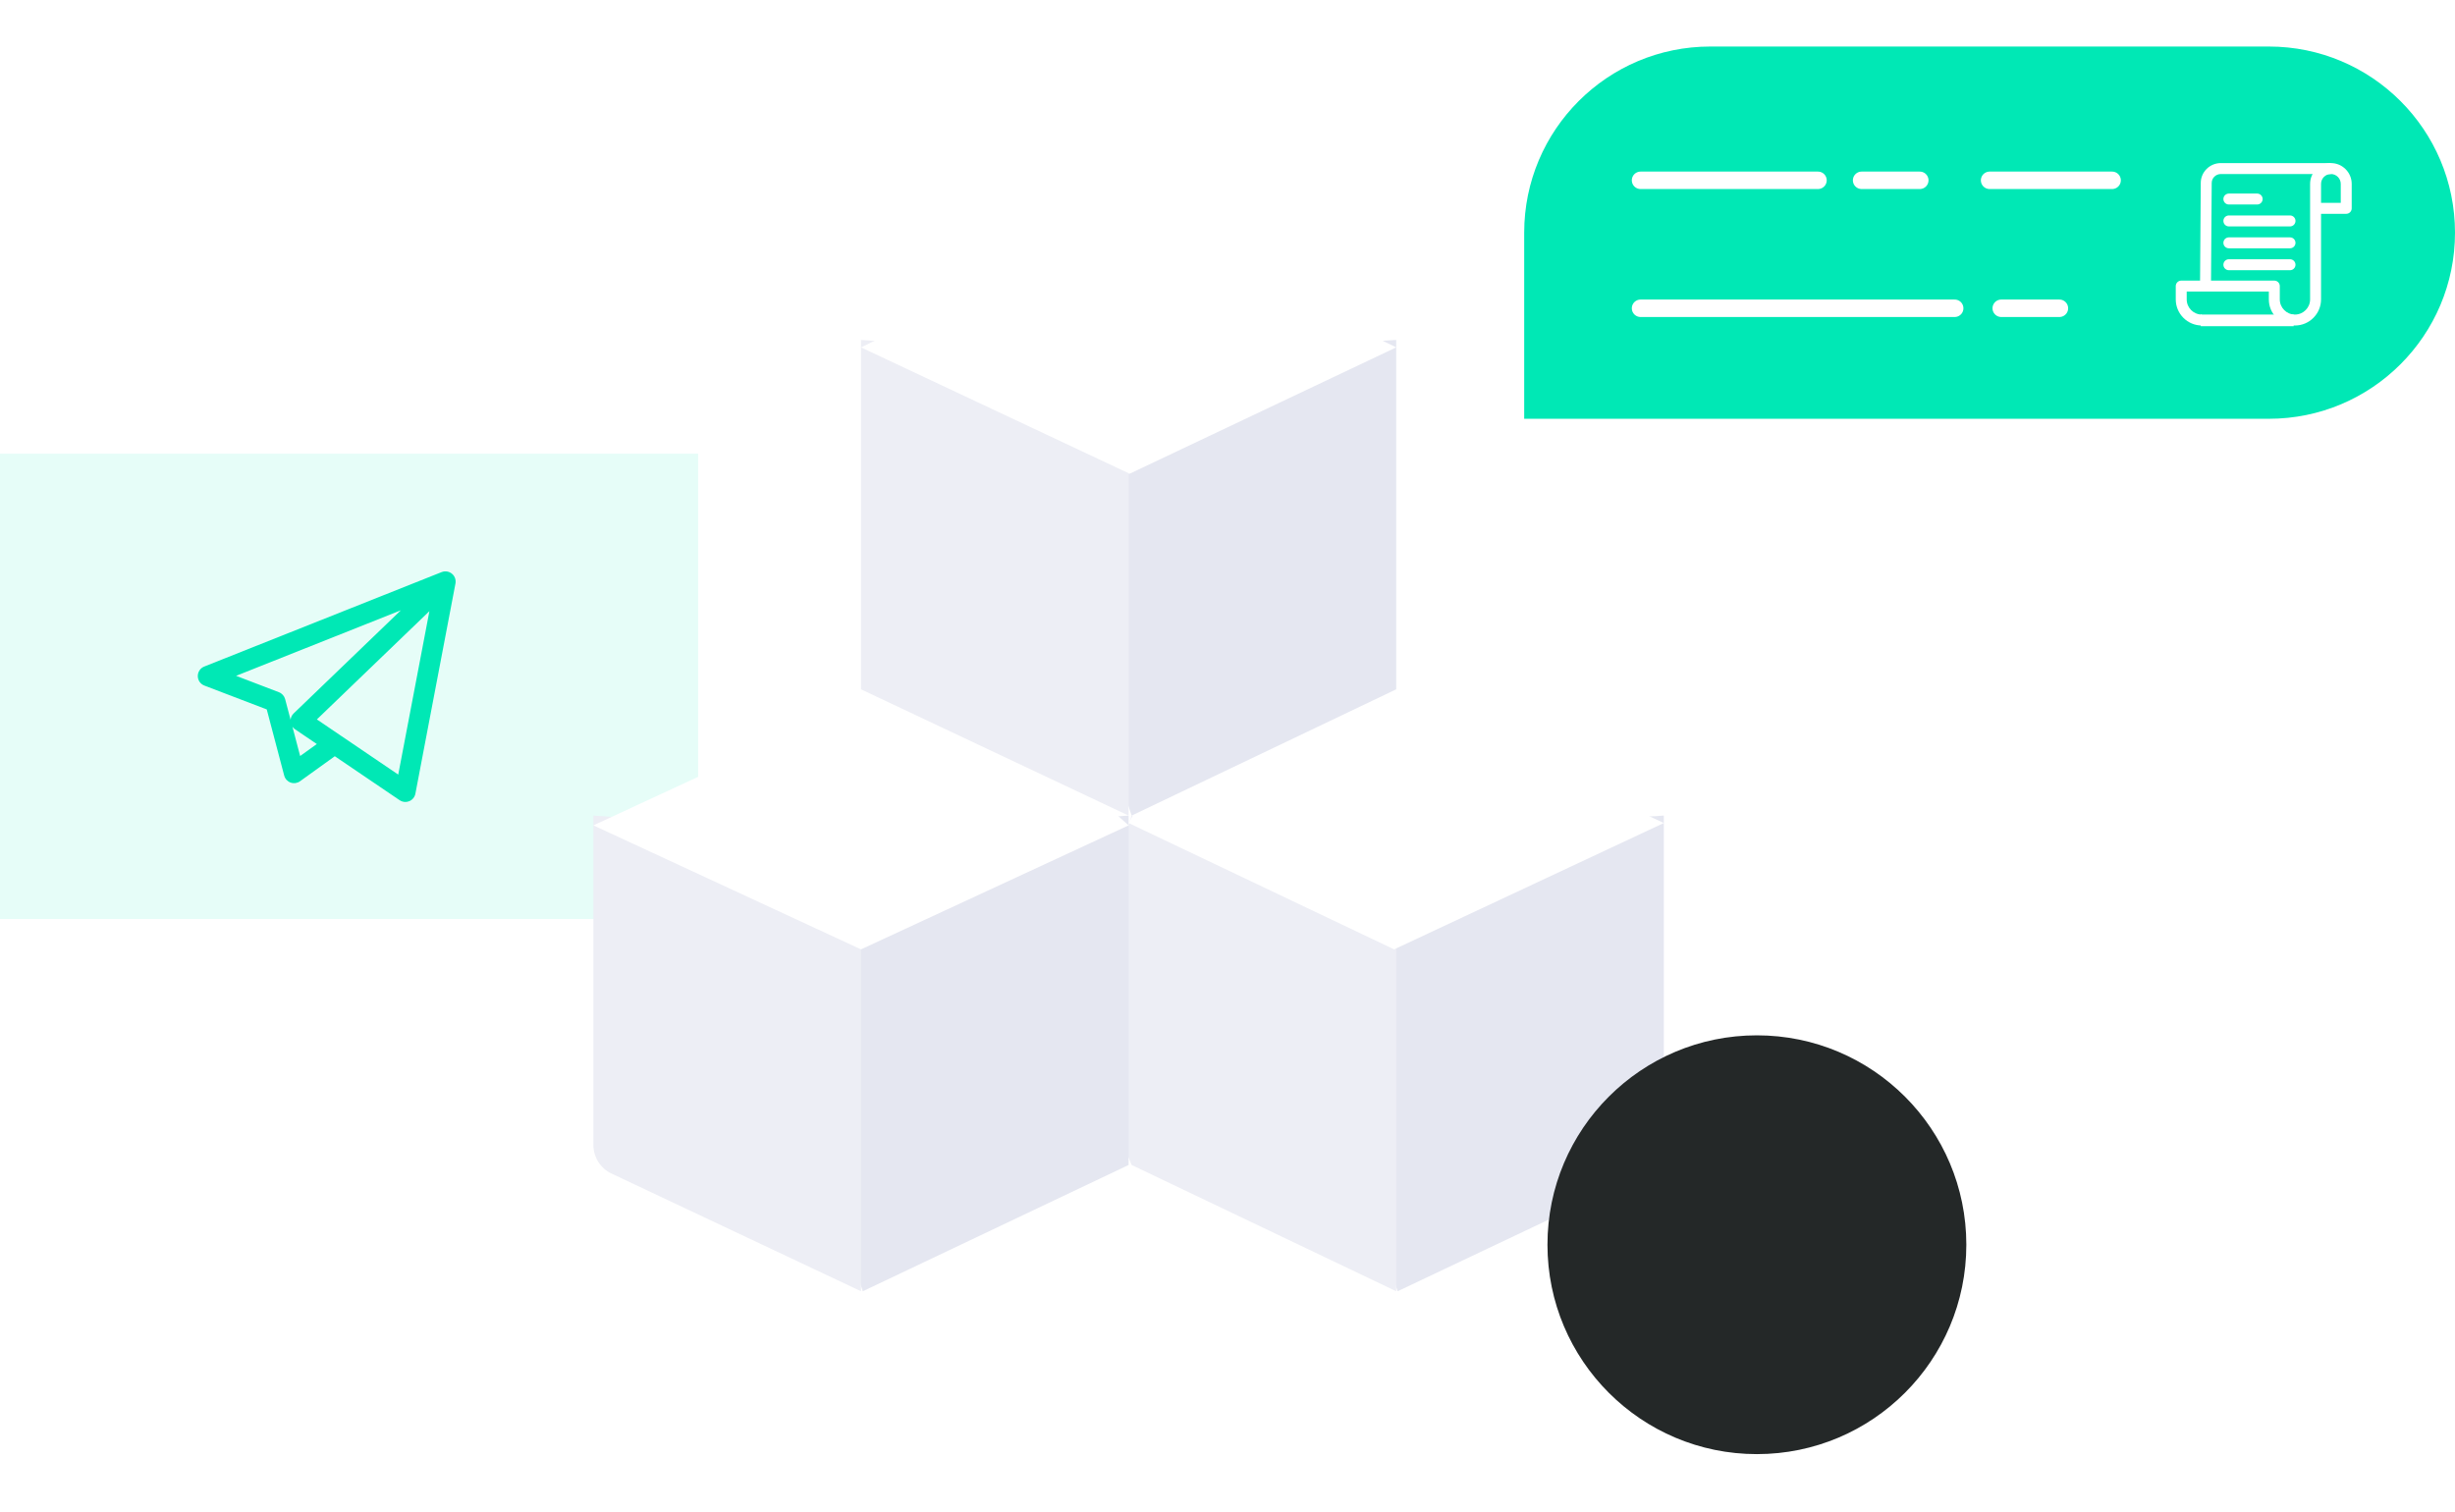 <svg xmlns="http://www.w3.org/2000/svg" xmlns:xlink="http://www.w3.org/1999/xlink" width="211px" height="130px" viewBox="0 0 211 130"><title>icon-staking-masternodes</title><desc>Created with Sketch.</desc><defs><filter x="-42.4%" y="-42.4%" width="184.8%" height="184.8%" filterUnits="objectBoundingBox" id="filter-1"><feGaussianBlur stdDeviation="10"></feGaussianBlur></filter></defs><g id="Page-1" stroke="none" stroke-width="1" fill="none" fill-rule="evenodd"><g id="Staking-2-Copy" transform="translate(-923, -2920)"><g id="icon-staking-masternodes" transform="translate(923, 2924)"><rect id="Rectangle-Copy-13" fill="#00E8B5" opacity="0.1" x="0" y="35" width="60" height="40"></rect><g id="blockchain-(2)" filter="url(#filter-1)" transform="translate(51, 15)" fill-rule="nonzero"><path d="M92,51.111 L78.835,51.918 L69.121,61.967 L63.889,75.717 L69.121,92 L90.472,81.878 C91.405,81.43 92,80.473 92,79.422 L92,51.111 Z" id="Path" fill="#E5E7F1"></path><polygon id="Path" fill="#EDEEF5" points="46.26 51.111 40.889 68.084 46.26 81.145 69 92 69 61.967 59.689 52.069"></polygon><polygon id="Path" fill="#FFFFFF" points="68.82 40.889 52.064 40.889 46 51.75 68.82 62.611 92 51.75"></polygon><polygon id="Path" fill="#E5E7F1" points="46 51.111 32.93 51.918 23.154 61.967 17.889 75.717 23.154 92 46 81.145"></polygon><path d="M0,51.111 L0,79.422 C0,80.473 0.603,81.43 1.548,81.878 L23,92 L23,61.967 L13.656,52.069 L0,51.111 Z" id="Path" fill="#EDEEF5"></path><polygon id="Path" fill="#FFFFFF" points="23 41.291 0 51.951 23 62.611 46 51.951 33.679 40.889"></polygon><polygon id="Path" fill="#E5E7F1" points="69 10.222 55.977 11.029 46.26 21.078 40.889 34.828 46.26 51.111 69 40.256"></polygon><polygon id="Path" fill="#EDEEF5" points="23 10.222 23 40.256 46 51.111 46 21.078 36.566 11.18"></polygon><path d="M44.938,0.259 L23,10.861 L46.09,21.722 L69,10.861 L47.242,0.259 C46.513,-0.086 45.667,-0.086 44.938,0.259 Z" id="Path" fill="#FFFFFF"></path></g><circle id="Oval" fill="#242828" cx="151" cy="103" r="18"></circle><path d="M147,0 L195,0 C203.837,-1.623249e-15 211,7.163 211,16 C211,24.837 203.837,32 195,32 L131,32 L131,32 L131,16 C131,7.163 138.163,1.623249e-15 147,0 Z" id="Rectangle-Copy-12" fill="#00E8B5"></path><g id="telegram-logo" transform="translate(17, 45)" fill="#00E8B5" fill-rule="nonzero"><path d="M17.84,19.939 C17.667,19.939 17.495,19.887 17.347,19.787 L11.775,16.008 L8.787,18.158 C8.552,18.327 8.25,18.369 7.978,18.272 C7.706,18.174 7.5,17.949 7.426,17.67 L5.926,11.983 L0.564,9.933 C0.226,9.804 0.002,9.481 -2.04102137e-05,9.12 C-0.002,8.758 0.217,8.432 0.553,8.299 L20.94,0.186 C21.033,0.147 21.131,0.124 21.229,0.118 C21.265,0.116 21.3,0.116 21.335,0.118 C21.54,0.13 21.741,0.214 21.897,0.367 C21.914,0.383 21.929,0.399 21.944,0.416 C22.073,0.565 22.145,0.745 22.158,0.93 C22.162,0.976 22.161,1.023 22.157,1.07 C22.154,1.103 22.15,1.137 22.143,1.17 L18.702,19.226 C18.646,19.516 18.449,19.759 18.176,19.872 C18.068,19.917 17.954,19.939 17.84,19.939 Z M12.265,14.22 L17.228,17.586 L19.906,3.537 L10.235,12.843 L12.241,14.204 C12.249,14.209 12.257,14.214 12.265,14.22 Z M8.133,13.471 L8.797,15.989 L10.229,14.959 L8.354,13.687 C8.267,13.628 8.193,13.555 8.133,13.471 Z M3.291,9.097 L6.972,10.505 C7.236,10.606 7.435,10.827 7.507,11.1 L7.974,12.87 C7.996,12.666 8.088,12.474 8.238,12.329 L17.453,3.462 L3.291,9.097 Z" id="Shape"></path></g><g id="Group-8" transform="translate(141, 10.5)" stroke="#FFFFFF" stroke-linecap="round" stroke-width="1.5"><path d="M0,1 L15.251,1" id="Line-3"></path><path d="M0,12 L27,12" id="Line-3-Copy-3"></path><path d="M30,1 L40.53,1" id="Line-3-Copy-2"></path><path d="M19,1 L24,1" id="Line-3-Copy"></path><path d="M31,12 L36,12" id="Line-3-Copy-4"></path></g><g transform="translate(187, 10)" fill="#FFFFFF" fill-rule="nonzero"><path d="M3.875,0.019 C2.923,0.019 2.149,0.786 2.149,1.726 L2.086,10.573 L3.028,10.58 L3.09,1.729 C3.09,1.305 3.442,0.96 3.875,0.96 L13.334,0.96 L13.334,0.019 L3.875,0.019 Z" id="Path"></path><path d="M13.334,0.019 C12.348,0.019 11.546,0.821 11.546,1.808 L11.546,11.738 C11.546,12.455 10.961,13.04 10.244,13.04 C9.526,13.04 8.942,12.455 8.942,11.738 L8.942,10.592 C8.942,10.332 8.731,10.122 8.471,10.122 L0.471,10.122 C0.211,10.122 1.92734717e-13,10.332 1.92734717e-13,10.592 L1.92734717e-13,11.738 C1.92734717e-13,12.974 1.006,13.981 2.243,13.981 L2.243,13.04 C1.525,13.04 0.941,12.455 0.941,11.738 L0.941,11.063 L8,11.063 L8,11.737 C8,12.974 9.007,13.981 10.244,13.981 C11.481,13.981 12.487,12.974 12.487,11.737 L12.487,4.38 L14.652,4.38 C14.912,4.38 15.122,4.17 15.122,3.91 L15.122,1.808 C15.122,0.821 14.32,0.019 13.334,0.019 Z M14.181,3.439 L12.487,3.439 L12.487,1.808 C12.487,1.34 12.867,0.96 13.334,0.96 C13.801,0.96 14.181,1.34 14.181,1.808 L14.181,3.439 L14.181,3.439 Z" id="Shape"></path><rect id="Rectangle" x="2.149" y="13.04" width="7.985" height="1"></rect><path d="M6.996,2.639 L4.565,2.639 C4.305,2.639 4.094,2.85 4.094,3.11 C4.094,3.37 4.305,3.58 4.565,3.58 L6.996,3.58 C7.256,3.58 7.467,3.37 7.467,3.11 C7.467,2.85 7.256,2.639 6.996,2.639 Z" id="Path"></path><path d="M9.82,4.521 L4.565,4.521 C4.305,4.521 4.094,4.732 4.094,4.992 C4.094,5.252 4.305,5.463 4.565,5.463 L9.82,5.463 C10.08,5.463 10.291,5.252 10.291,4.992 C10.291,4.732 10.08,4.521 9.82,4.521 Z" id="Path"></path><path d="M9.82,6.404 L4.565,6.404 C4.305,6.404 4.094,6.615 4.094,6.875 C4.094,7.134 4.305,7.345 4.565,7.345 L9.82,7.345 C10.08,7.345 10.291,7.135 10.291,6.875 C10.291,6.615 10.08,6.404 9.82,6.404 Z" id="Path"></path><path d="M9.82,8.286 L4.565,8.286 C4.305,8.286 4.094,8.497 4.094,8.757 C4.094,9.017 4.305,9.228 4.565,9.228 L9.82,9.228 C10.08,9.228 10.291,9.017 10.291,8.757 C10.291,8.497 10.08,8.286 9.82,8.286 Z" id="Path"></path></g></g></g></g></svg>